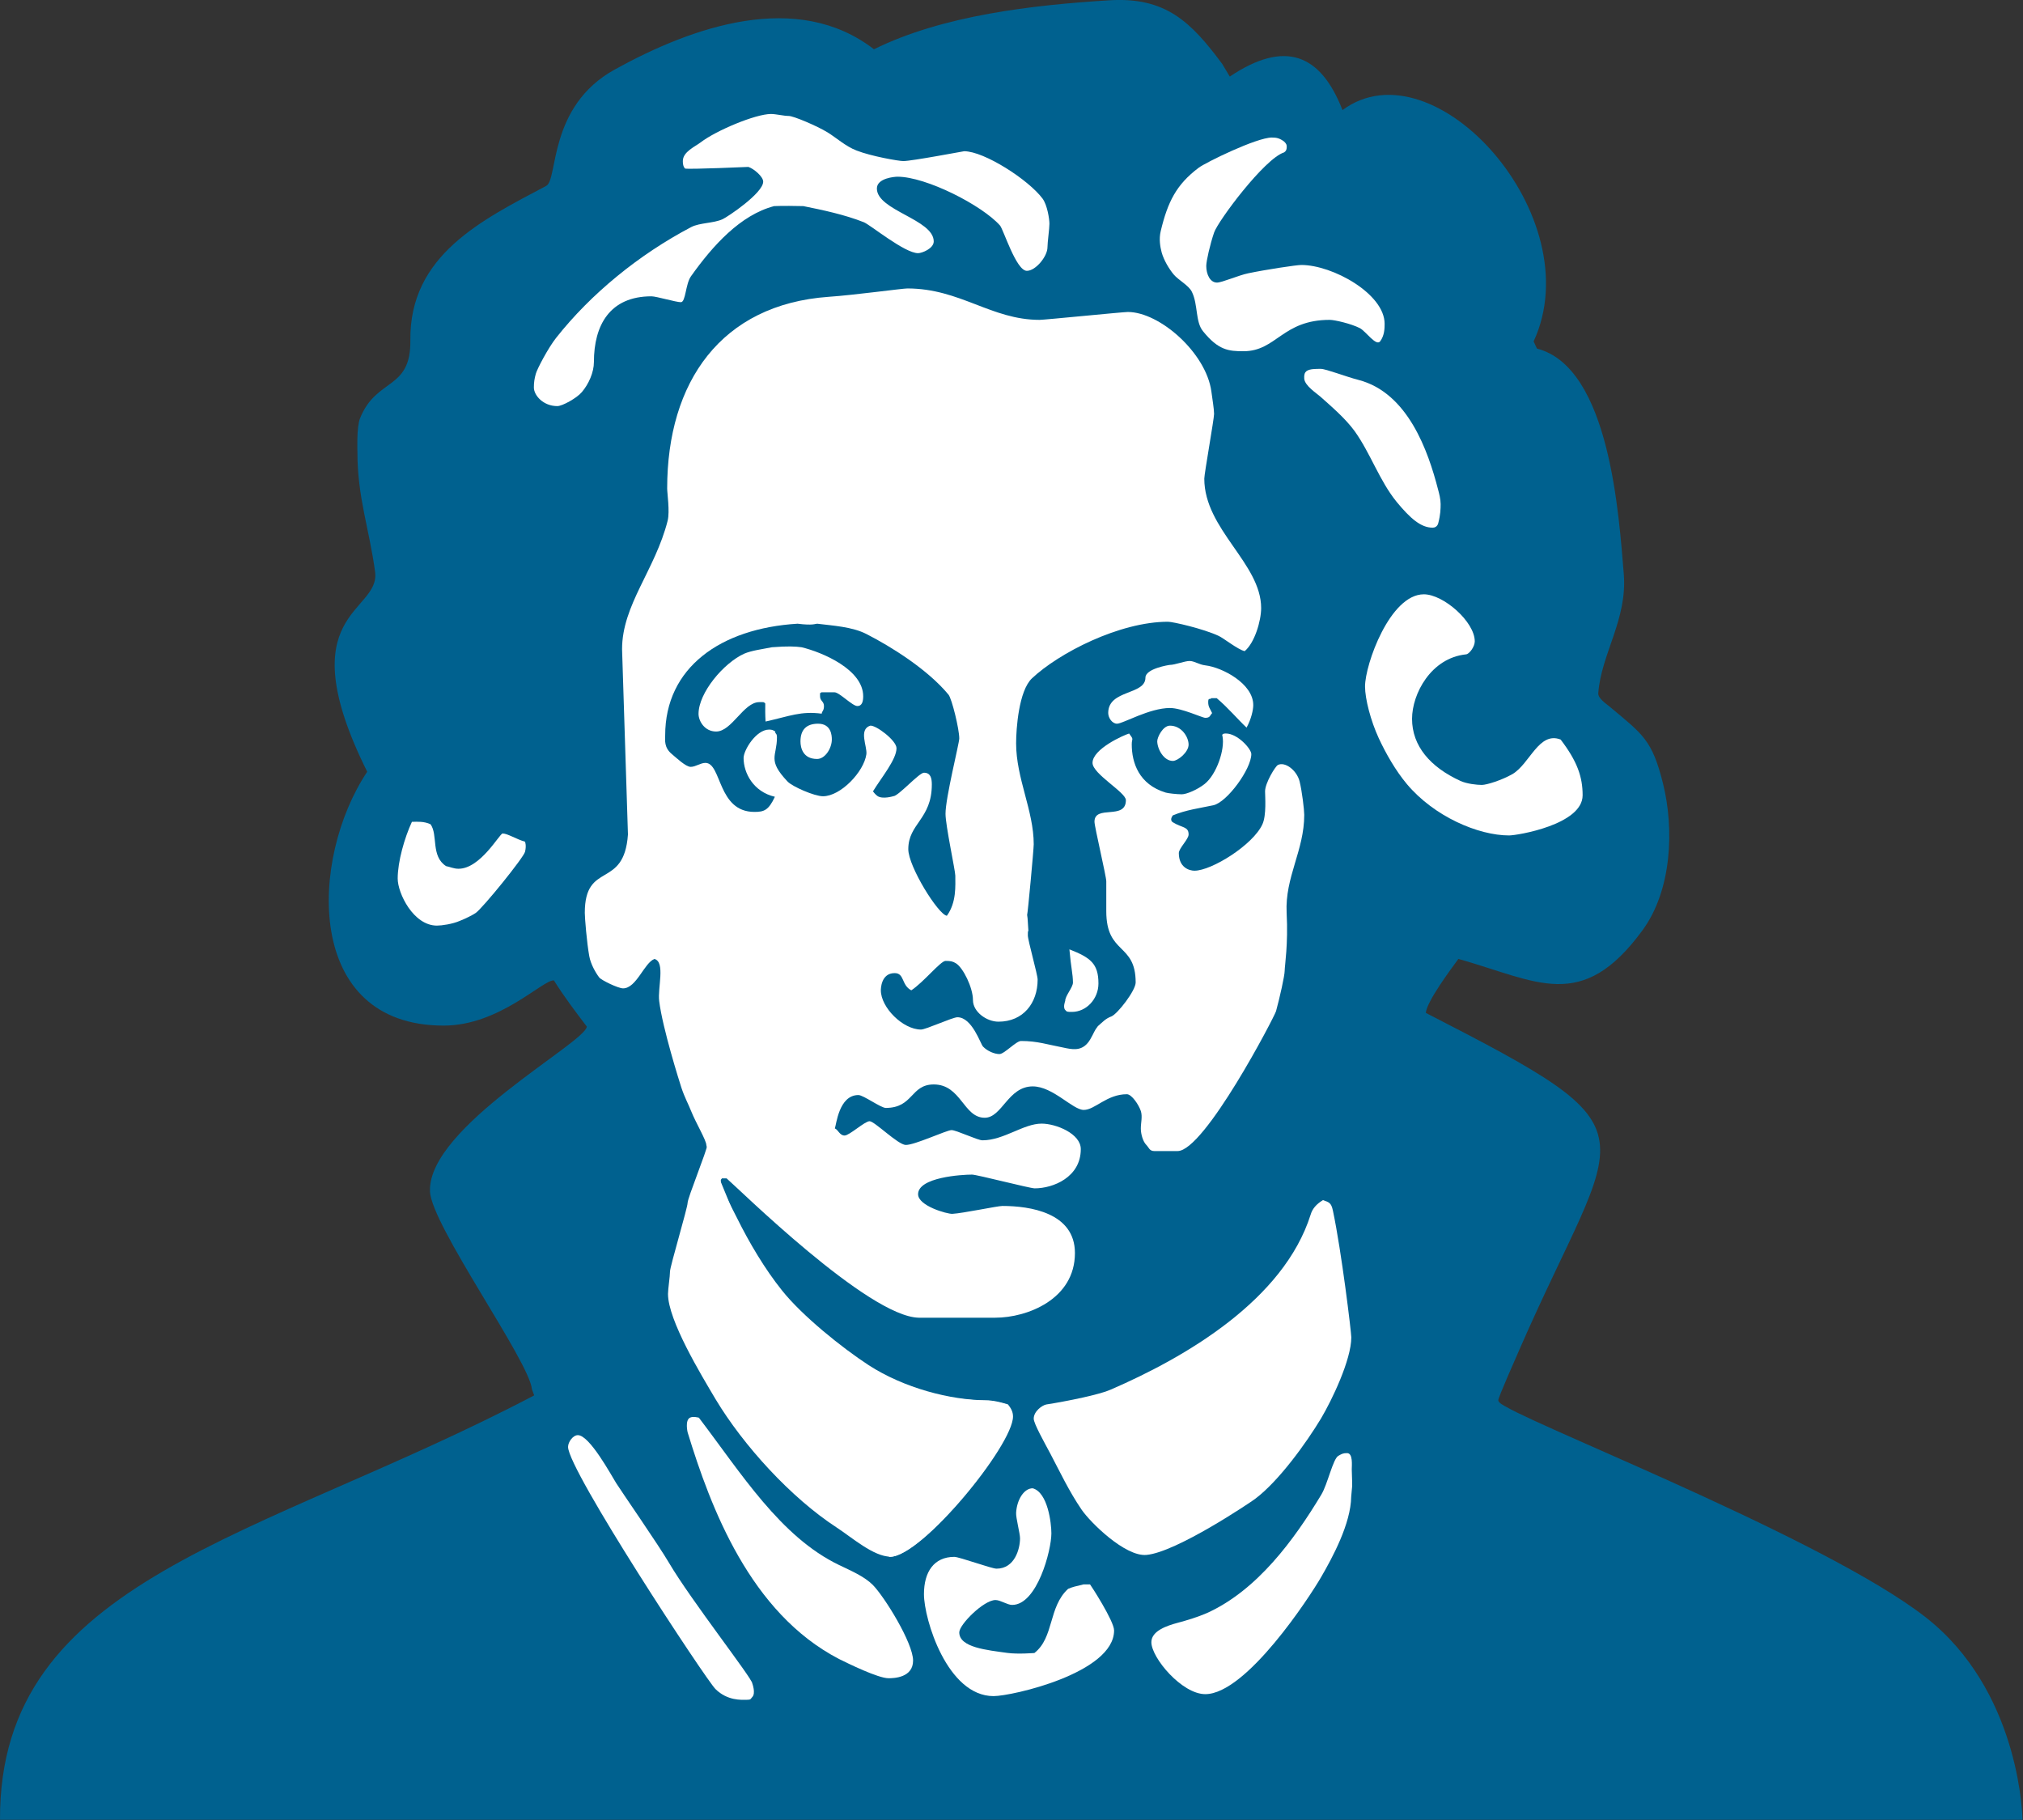 <?xml version="1.0" encoding="UTF-8" standalone="no"?>
<!-- Created with Inkscape (http://www.inkscape.org/) -->

<svg
   version="1.1"
   id="svg824"
   xml:space="preserve"
   width="204.589"
   height="184.075"
   viewBox="0 0 204.589 184.075"
   xmlns="http://www.w3.org/2000/svg"
   xmlns:svg="http://www.w3.org/2000/svg"><rect x="0" y="0" width="204.589" height="184.075" fill="#333333" stroke="none"/><defs
     id="defs828" /><g
     id="g830"
     transform="matrix(1.333,0,0,1.333,0,8.6018808e-6)"><g
       id="g832"><path
         d="m 93.301,5.809 c 4.187,-2.813 6.894,-1.715 8.551,2.543 6.953,-5.161 18.871,8.101 14.5,17.55 l 0.253,0.543 c 5.551,1.43 6.223,12.778 6.586,17.078 0.293,3.473 -1.73,6.11 -1.933,9.075 -0.024,0.379 0.59,0.785 0.828,0.984 2.566,2.141 3.254,2.539 4.082,5.856 0.859,3.457 0.676,8.093 -1.559,11.14 -4.609,6.297 -7.992,3.848 -13.964,2.168 -0.598,0.813 -2.391,3.219 -2.473,4.094 18.117,9.301 14.668,8.176 7.074,25.609 -0.191,0.442 -1.566,3.539 -1.574,3.766 -0.004,0.215 0.453,0.43 0.598,0.512 3.277,1.906 25.859,10.75 32.484,16.507 6.598,5.731 6.687,14.821 6.687,14.821 -14.945,0 -153.441,0 -153.441,0 -0.082,-18.356 19.637,-21.235 40.527,-32.196 l -0.172,-0.464 C 40.18,103.289 32.711,92.934 32.621,90.375 32.449,85.5 44.422,79.109 44.52,77.879 43.652,76.738 42.781,75.59 42.023,74.375 c -0.859,-0.047 -4.128,3.43 -8.363,3.43 -10.609,0 -10.203,-12.664 -5.801,-19.258 -6.07,-12.207 1.024,-12.008 0.598,-15.172 -0.434,-3.227 -1.352,-5.676 -1.34,-9.109 0,0 -0.074,-1.848 0.195,-2.524 1.239,-3.113 3.868,-2.109 3.821,-5.918 -0.082,-6.476 5.453,-9.148 10.308,-11.722 0.918,-0.489 0.118,-6.024 5.2,-8.829 C 52.566,2 60.484,-0.758 66.305,3.738 71.551,1.148 78.363,0.383 84.148,0.023 c 4.297,-0.269 6.211,1.645 8.575,4.821 l 0.578,0.965"
         style="fill:#00618f;fill-opacity:1;fill-rule:nonzero;stroke:none"
         id="path834" /><path
         d="m 58.5,8.648 c 0.371,0 0.965,0.149 1.336,0.149 0.371,0 2.141,0.754 2.937,1.238 0.672,0.41 1.383,1.07 2.219,1.387 1.098,0.43 3.172,0.797 3.543,0.797 0.653,0 4.555,-0.746 4.613,-0.746 1.524,0 4.891,2.168 5.954,3.601 0.351,0.485 0.515,1.531 0.515,1.903 0,0.371 -0.148,1.414 -0.148,1.785 0,0.687 -0.895,1.785 -1.563,1.785 -0.816,0 -1.785,-3.168 -2.043,-3.445 -1.359,-1.528 -5.597,-3.696 -7.773,-3.696 -0.184,0 -1.563,0.094 -1.563,0.895 0,1.672 4.313,2.34 4.313,4.015 0,0.539 -0.891,0.891 -1.188,0.891 -1.023,0 -3.632,-2.16 -4.117,-2.348 -1.449,-0.574 -3.109,-0.925 -4.586,-1.222 -1.797,-0.039 -2.078,0.004 -2.219,0 -2.554,0.668 -4.648,2.988 -6.308,5.324 -0.418,0.59 -0.395,1.965 -0.766,1.965 -0.371,0 -1.859,-0.446 -2.23,-0.446 -3.16,0 -4.367,2.192 -4.367,4.981 0,0.781 -0.391,1.668 -0.911,2.281 -0.39,0.465 -1.488,1.067 -1.863,1.067 -1.074,0 -1.781,-0.817 -1.781,-1.414 0,-0.372 0.043,-0.668 0.148,-1.04 0.098,-0.359 0.926,-1.945 1.539,-2.722 2.641,-3.348 6.289,-6.324 10.25,-8.406 0.649,-0.336 1.696,-0.282 2.383,-0.598 0.371,-0.168 3.078,-1.977 3.078,-2.848 0,-0.375 -0.691,-0.972 -1.125,-1.117 0,0 -4.418,0.195 -4.8,0.125 -0.067,-0.059 -0.172,-0.199 -0.172,-0.57 0,-0.707 0.941,-1.098 1.359,-1.422 1.152,-0.883 4.145,-2.149 5.336,-2.149"
         style="fill:#ffffff;fill-opacity:1;fill-rule:nonzero;stroke:none"
         id="path836" /><path
         d="m 96.496,10.434 c 0.371,0 0.59,0.058 0.922,0.3 0.172,0.168 0.211,0.25 0.203,0.438 -0.008,0.172 -0.043,0.289 -0.203,0.39 -1.492,0.477 -5.012,5.204 -5.309,6.083 -0.304,0.894 -0.593,2.156 -0.593,2.531 0,0.613 0.277,1.262 0.816,1.262 0.371,0 1.641,-0.555 2.363,-0.704 1.34,-0.281 3.66,-0.632 4.032,-0.632 2.378,0 6.32,2.191 6.32,4.46 0,0.372 -0.012,0.883 -0.332,1.325 -0.305,0.425 -1.098,-0.766 -1.551,-0.996 -0.672,-0.34 -1.91,-0.625 -2.281,-0.625 -3.606,0 -4.035,2.379 -6.543,2.379 -1.117,0 -1.899,-0.067 -3.07,-1.516 -0.594,-0.727 -0.364,-2.004 -0.844,-2.988 -0.242,-0.5 -1.016,-0.879 -1.387,-1.325 -0.351,-0.425 -0.738,-1.07 -0.906,-1.664 -0.11,-0.425 -0.219,-1.007 -0.071,-1.625 0.528,-2.199 1.176,-3.523 2.883,-4.804 0.504,-0.383 4.379,-2.289 5.551,-2.289"
         style="fill:#ffffff;fill-opacity:1;fill-rule:nonzero;stroke:none"
         id="path838" /><path
         d="m 68.836,21.883 c 4.012,0 6.355,2.383 10.039,2.383 0.371,0 6.32,-0.598 6.691,-0.598 2.414,0 5.93,3.098 6.336,6.016 0.075,0.574 0.207,1.347 0.207,1.718 0,0.371 -0.742,4.539 -0.742,4.91 0,3.848 4.313,6.43 4.313,9.817 0,0.965 -0.492,2.641 -1.25,3.269 -0.516,-0.113 -1.625,-1.007 -1.981,-1.16 -1.152,-0.539 -3.465,-1.07 -3.836,-1.07 -3.679,0 -8.293,2.379 -10.32,4.293 -1.004,0.949 -1.203,3.832 -1.203,4.93 0,2.656 1.336,5.109 1.336,7.656 0,0.375 -0.449,5.234 -0.5,5.363 0.054,0.278 0.054,0.731 0.094,1.188 -0.043,0.16 -0.04,-0.004 -0.04,0.367 0,0.371 0.743,2.973 0.743,3.347 0,1.786 -1.094,3.196 -2.973,3.196 -0.895,0 -1.934,-0.742 -1.934,-1.637 0,-0.945 -0.746,-2.465 -1.3,-2.797 -0.243,-0.148 -0.411,-0.176 -0.782,-0.176 -0.371,0 -1.668,1.625 -2.597,2.231 -0.766,-0.399 -0.5,-1.305 -1.262,-1.305 -1.043,0 -1.047,1.211 -1.047,1.305 0,1.301 1.672,2.976 3.047,2.976 0.371,0 2.391,-0.933 2.762,-0.933 1.117,0 1.754,2.035 1.941,2.223 0.332,0.351 0.875,0.57 1.246,0.57 0.371,0 1.266,-0.992 1.637,-0.992 1.246,0 1.937,0.257 3.449,0.55 0.621,0.118 1.293,0.192 1.805,-0.675 0.32,-0.551 0.269,-0.598 0.578,-1 0.367,-0.317 0.582,-0.575 1.027,-0.739 0.465,-0.187 1.84,-1.961 1.84,-2.574 0,-3.031 -2.23,-2.082 -2.23,-5.41 v -2.27 c 0,-0.371 -0.895,-4.144 -0.895,-4.515 0,-1.32 2.383,-0.094 2.383,-1.637 0,-0.598 -2.531,-1.988 -2.531,-2.828 0,-1.059 2.379,-2.113 2.777,-2.227 0.387,0.512 0.199,0.332 0.199,0.817 0,1.41 0.551,3.051 2.578,3.664 0.168,0.051 0.84,0.129 1.215,0.129 0.371,0 1.199,-0.356 1.739,-0.785 0.89,-0.707 1.554,-2.606 1.351,-3.629 0,0 -0.117,-0.199 0.254,-0.199 0.895,0 1.934,1.171 1.934,1.562 0,1.133 -1.844,3.66 -2.883,3.883 -1.043,0.222 -2.071,0.351 -3.074,0.769 -0.278,0.375 0,0.52 0,0.52 0.699,0.437 1.199,0.312 1.199,0.926 0,0.371 -0.742,1.043 -0.742,1.414 0,1.097 0.796,1.336 1.187,1.336 1.301,0 4.449,-1.961 5.156,-3.524 0.317,-0.687 0.2,-2.125 0.2,-2.496 0,-0.633 0.781,-1.906 0.972,-2 0.535,-0.273 1.422,0.383 1.645,1.235 0.187,0.746 0.355,2.175 0.355,2.546 0,2.715 -1.469,4.719 -1.336,7.434 0.129,2.379 -0.148,4.02 -0.148,4.391 0,0.375 -0.375,2.047 -0.656,3.07 -0.11,0.406 -5.426,10.613 -7.469,10.613 h -1.766 c -0.371,0 -0.406,-0.262 -0.609,-0.469 -0.242,-0.242 -0.414,-0.796 -0.414,-1.242 0,-0.445 0.133,-0.886 0.004,-1.316 -0.149,-0.465 -0.692,-1.285 -1.063,-1.285 -1.527,0 -2.418,1.191 -3.273,1.191 -0.836,0 -2.34,-1.785 -3.867,-1.785 -1.879,0 -2.325,2.379 -3.645,2.379 -1.617,0 -1.785,-2.527 -3.867,-2.527 -1.766,0 -1.543,1.781 -3.641,1.781 -0.371,0 -1.703,-0.977 -2.074,-0.977 -1.488,0 -1.676,2.27 -1.789,2.531 0.262,0.11 0.367,0.54 0.738,0.54 0.371,0 1.528,-1.086 1.899,-1.086 0.375,0 2.148,1.785 2.738,1.8 0.668,0.02 3.105,-1.125 3.477,-1.125 0.371,0 1.976,0.774 2.347,0.774 1.617,0 3.11,-1.266 4.488,-1.266 1.094,0 2.973,0.762 2.973,1.934 0,2.136 -2.101,2.976 -3.496,2.976 -0.371,0 -4.387,-1.043 -4.758,-1.043 -0.781,0 -4.09,0.203 -4.09,1.489 0,0.89 2.211,1.507 2.602,1.488 0.801,-0.043 3.422,-0.598 3.793,-0.598 2.082,0 5.504,0.504 5.504,3.571 0,3.511 -3.625,4.906 -6.043,4.906 H 69.707 C 65.879,99.898 55.996,90.133 55.125,89.395 h -0.371 c 0.027,0.085 -0.121,0.011 -0.121,0.382 0,0.375 3.672,12.024 5.699,13.344 2.676,1.731 11.684,3.109 14.449,3.129 0.449,0 0.989,0.113 1.625,0.309 0.219,0.277 0.383,0.546 0.383,0.918 0,2.195 -6.914,10.632 -9.293,10.632 -1.058,0 -13.906,-30.859 -13.906,-31.23 0,-0.371 -0.793,-1.684 -1.149,-2.574 -0.222,-0.559 -0.5,-1.051 -0.746,-1.793 -0.136,-0.422 -1.425,-4.485 -1.683,-6.563 -0.129,-1.008 0.48,-2.961 -0.356,-3.199 -0.773,0.27 -1.363,2.23 -2.386,2.23 -0.372,0 -1.661,-0.625 -1.809,-0.828 -0.258,-0.336 -0.645,-1 -0.754,-1.613 -0.187,-1.023 -0.34,-2.914 -0.34,-3.285 0,-3.977 2.977,-1.734 3.274,-5.949 L 47.195,49.25 c 0,-3.363 2.512,-6.004 3.461,-9.758 0.168,-0.707 -0.039,-2.066 -0.039,-2.437 0,-8.067 4.082,-13.961 12.262,-14.539 1.914,-0.129 5.582,-0.633 5.957,-0.633"
         style="fill:#ffffff;fill-opacity:1;fill-rule:evenodd;stroke:none"
         id="path840" /><path
         d="m 100.215,27.984 c 0.371,0 1.918,0.598 2.844,0.836 3.761,0.969 5.296,5.422 6.039,8.297 0.09,0.332 0.199,0.75 0.199,1.121 0,0.375 -0.012,0.809 -0.176,1.434 0,0 -0.059,0.359 -0.43,0.359 -0.89,0 -1.695,-0.699 -2.734,-1.961 -1.301,-1.601 -1.973,-3.668 -3.18,-5.359 -0.707,-0.969 -1.75,-1.859 -2.617,-2.633 -0.265,-0.238 -1.168,-0.812 -1.211,-1.351 -0.023,-0.305 0.043,-0.465 0.16,-0.563 0.239,-0.191 0.735,-0.18 1.106,-0.18"
         style="fill:#ffffff;fill-opacity:1;fill-rule:nonzero;stroke:none"
         id="path842" /><path
         d="m 108.023,45.086 c 1.485,0 3.864,2.082 3.864,3.57 0,0.406 -0.418,0.965 -0.66,0.985 -2.676,0.277 -4.098,3.011 -4.098,4.89 0,2.063 1.383,3.664 3.668,4.711 0.48,0.223 1.254,0.305 1.625,0.305 0.371,0 1.512,-0.359 2.328,-0.824 1.32,-0.782 2,-3.258 3.652,-2.618 1.262,1.653 1.668,2.833 1.668,4.227 0,2.23 -4.965,3.047 -5.578,3.047 -2.344,0 -5.691,-1.438 -7.754,-3.895 -0.855,-1.019 -1.601,-2.328 -2.14,-3.492 -0.606,-1.316 -1.036,-2.969 -1.036,-3.914 0,-1.676 1.895,-6.992 4.461,-6.992"
         style="fill:#ffffff;fill-opacity:1;fill-rule:nonzero;stroke:none"
         id="path844" /><path
         d="m 60.508,47.316 c 1.195,0.149 1.336,0 1.488,0 1.195,0.149 2.672,0.231 3.75,0.789 1.859,0.95 4.633,2.68 6.215,4.594 0.258,0.317 0.816,2.613 0.816,3.321 0,0.371 -1.047,4.503 -1.043,5.722 0,0.879 0.743,4.313 0.743,4.688 0,0.761 0.097,2.031 -0.641,3.043 -0.652,-0.09 -2.926,-3.731 -2.926,-5.051 0,-1.953 1.785,-2.27 1.785,-4.91 0,-0.481 -0.093,-0.891 -0.597,-0.891 -0.371,0 -1.95,1.785 -2.325,1.781 0,0 -0.796,0.246 -1.187,-0.004 -0.168,-0.105 -0.356,-0.363 -0.356,-0.363 0.625,-1.027 1.786,-2.418 1.786,-3.273 0,-0.594 -1.571,-1.766 -1.993,-1.711 -0.902,0.293 -0.218,1.57 -0.293,2.168 -0.187,1.336 -1.953,3.187 -3.292,3.187 -0.649,0 -2.321,-0.73 -2.692,-1.121 -1.562,-1.656 -0.801,-1.89 -0.801,-3.344 0,-0.371 -0.148,-0.222 -0.129,-0.464 -0.093,0.019 -0.093,-0.129 -0.468,-0.129 -0.985,0 -1.934,1.562 -1.934,2.156 0,1.137 0.742,2.566 2.375,2.941 -0.484,1.035 -0.828,1.149 -1.555,1.149 -2.808,0 -2.472,-3.719 -3.718,-3.719 -0.371,0 -0.743,0.301 -1.114,0.301 -0.375,0 -1.09,-0.688 -1.425,-0.965 -0.614,-0.504 -0.512,-1.063 -0.512,-1.418 0,-5.148 4.199,-8.121 10.043,-8.477"
         style="fill:#00618f;fill-opacity:1;fill-rule:nonzero;stroke:none"
         id="path846" /><path
         d="m 58.566,49.102 c 1.227,-0.094 1.774,-0.063 2.246,0 1.571,0.375 4.676,1.691 4.676,3.718 0,0.371 -0.074,0.742 -0.445,0.742 -0.375,0 -1.359,-1.039 -1.731,-1.042 h -0.996 c -0.121,0.128 -0.101,-0.071 -0.101,0.3 0,0.371 0.297,0.371 0.297,0.742 0,0.372 -0.149,0.372 -0.172,0.579 -1.586,-0.207 -2.41,0.183 -4.258,0.597 -0.031,-0.504 -0.031,-0.953 -0.023,-1.371 -0.133,-0.125 -0.082,-0.101 -0.454,-0.101 -1.191,0 -2.082,2.23 -3.273,2.23 -0.891,0 -1.336,-0.816 -1.336,-1.336 0,-1.601 1.902,-3.863 3.465,-4.57 0.559,-0.238 1.351,-0.34 2.105,-0.488"
         style="fill:#ffffff;fill-opacity:1;fill-rule:nonzero;stroke:none"
         id="path848" /><path
         d="m 90.25,50.145 c 0.371,0 0.715,0.277 1.199,0.332 1.266,0.148 3.633,1.375 3.633,3.011 0,0.371 -0.156,1.074 -0.508,1.711 -0.66,-0.617 -1.398,-1.504 -2.265,-2.234 H 91.91 c -0.121,0.133 -0.246,-0.07 -0.246,0.301 0,0.371 0.141,0.488 0.297,0.832 -0.172,0.187 -0.149,0.359 -0.52,0.359 -0.226,0 -1.785,-0.746 -2.679,-0.746 -1.559,0 -3.567,1.191 -4.016,1.191 -0.371,0 -0.668,-0.445 -0.668,-0.816 0,-1.785 2.824,-1.34 2.824,-2.68 0,-0.687 1.805,-0.965 1.86,-0.965 0.375,0 1.117,-0.296 1.488,-0.296"
         style="fill:#ffffff;fill-opacity:1;fill-rule:nonzero;stroke:none"
         id="path850" /><path
         d="m 62.066,54.902 c 1.004,0 1.043,0.91 1.043,1.192 0,0.687 -0.519,1.484 -1.117,1.484 -1.078,0 -1.262,-0.855 -1.262,-1.336 0,-0.894 0.465,-1.34 1.336,-1.34"
         style="fill:#ffffff;fill-opacity:1;fill-rule:nonzero;stroke:none"
         id="path852" /><path
         d="m 88.762,55.051 c 0.855,0 1.394,0.816 1.414,1.414 0.019,0.59 -0.817,1.262 -1.192,1.262 -0.687,0 -1.172,-0.883 -1.187,-1.485 -0.008,-0.301 0.426,-1.191 0.965,-1.191"
         style="fill:#ffffff;fill-opacity:1;fill-rule:nonzero;stroke:none"
         id="path854" /><path
         d="m 83.336,74.609 c 0,1.188 -0.93,2.157 -2.008,2.157 -0.371,0 -0.387,0 -0.523,-0.161 -0.172,-0.203 0.011,-0.675 0.011,-0.675 -0.011,-0.375 0.59,-1.024 0.586,-1.395 -0.007,-0.68 -0.148,-1.109 -0.269,-2.515 1.597,0.625 2.203,1.082 2.203,2.589"
         style="fill:#ffffff;fill-opacity:1;fill-rule:nonzero;stroke:none"
         id="path856" /><path
         d="m 100.371,91.043 c 0.461,0.164 0.625,0.195 0.754,0.801 0.656,3.09 1.395,9.238 1.395,9.609 0,1.711 -1.481,4.781 -2.297,6.156 -1.098,1.821 -3.188,4.746 -5.012,6.11 -0.348,0.261 -5.965,4.043 -8.234,4.242 -1.61,0.144 -4.25,-2.453 -4.926,-3.445 -0.949,-1.391 -1.645,-2.875 -2.332,-4.176 -0.485,-0.914 -1.293,-2.344 -1.293,-2.715 0,-0.559 0.64,-1.02 0.957,-1.078 0.148,-0.016 3.644,-0.59 4.89,-1.129 5.668,-2.453 13.118,-6.793 15.165,-13.281 0.128,-0.43 0.421,-0.785 0.933,-1.094"
         style="fill:#ffffff;fill-opacity:1;fill-rule:nonzero;stroke:none"
         id="path858" /><path
         d="m 102.207,110.238 c 0.449,0.016 0.348,0.93 0.348,1.231 0.05,1.804 0.05,0.851 -0.043,2.078 -0.028,2.039 -1.414,4.601 -2.289,6.109 -0.836,1.449 -5.661,8.867 -8.782,8.867 -1.769,0 -4.089,-2.753 -4.089,-3.941 0,-0.875 1.226,-1.262 1.988,-1.469 0.762,-0.203 1.531,-0.441 2.219,-0.738 3.828,-1.73 6.625,-5.566 8.687,-8.988 0.477,-0.789 0.879,-2.707 1.289,-2.942 0.238,-0.136 0.36,-0.215 0.672,-0.207"
         style="fill:#ffffff;fill-opacity:1;fill-rule:nonzero;stroke:none"
         id="path860" /><path
         d="m 78.352,112.906 c 1.14,0.317 1.414,2.641 1.414,3.422 0,1.281 -1.078,5.426 -2.977,5.426 -0.371,0 -0.891,-0.371 -1.262,-0.371 -0.894,0 -2.75,1.859 -2.75,2.453 0,1.152 2.118,1.344 3.649,1.559 0.793,0.109 2.051,0.007 2.051,0.007 1.503,-1.175 1.05,-3.488 2.558,-4.867 0.293,-0.133 0.582,-0.199 1.164,-0.336 h 0.5 c 0.055,0.055 1.824,2.781 1.824,3.489 0,3.234 -7.75,4.984 -9.144,4.984 -3.516,0 -5.281,-5.84 -5.281,-7.734 0,-1.692 0.761,-2.829 2.304,-2.829 0.375,0 2.828,0.895 3.2,0.895 1.394,0 1.785,-1.524 1.785,-2.305 0,-0.371 -0.321,-1.562 -0.297,-1.933 0.055,-0.996 0.601,-1.864 1.262,-1.86"
         style="fill:#ffffff;fill-opacity:1;fill-rule:nonzero;stroke:none"
         id="path862" /><path
         d="m 31.25,62.348 c 0.41,-0.012 0.926,-0.047 1.414,0.183 0.582,0.805 0.004,2.422 1.18,3.176 0.285,0.051 0.57,0.199 0.941,0.199 1.672,0 3.121,-2.676 3.348,-2.676 0.371,0 1.058,0.446 1.699,0.622 0,0 0.121,0.285 0,0.769 -0.105,0.438 -3.211,4.277 -3.75,4.645 -0.242,0.16 -0.73,0.41 -1.195,0.593 -0.559,0.243 -1.367,0.36 -1.739,0.36 -1.785,0 -2.976,-2.453 -2.976,-3.571 0,-1.281 0.512,-3.078 1.078,-4.3"
         style="fill:#ffffff;fill-opacity:1;fill-rule:nonzero;stroke:none"
         id="path864" /><path
         d="m 52.336,107.555 c 0.234,-0.133 0.687,-0.004 0.687,-0.004 3.184,4.179 6.188,9.047 10.649,11.183 0.855,0.411 1.898,0.852 2.547,1.504 0.894,0.91 3.054,4.403 3.054,5.739 0,1.3 -1.453,1.339 -1.859,1.339 -0.801,0 -3.082,-1.125 -3.754,-1.457 -6.746,-3.496 -9.742,-11.48 -11.492,-17.199 0,0 -0.211,-0.894 0.168,-1.105"
         style="fill:#ffffff;fill-opacity:1;fill-rule:nonzero;stroke:none"
         id="path866" /><path
         d="m 43.84,108.875 c 0.894,0 2.535,3.047 2.91,3.641 0.297,0.484 3.234,4.722 4.016,6.062 1.652,2.809 6.312,8.758 6.308,9.129 0,0 0.285,0.762 -0.008,1.043 -0.132,0.133 -0.062,0.203 -0.433,0.203 -0.375,0 -1.438,0.082 -2.348,-0.812 -0.734,-0.723 -11.187,-16.61 -11.187,-18.375 0,-0.371 0.371,-0.891 0.742,-0.891"
         style="fill:#ffffff;fill-opacity:1;fill-rule:nonzero;stroke:none"
         id="path868" /><path
         d="m 54.215,87.023 c 0.027,0.086 0.484,2.368 0.484,2.739 0,0.371 0.809,1.808 1.219,2.644 0.91,1.84 2.109,3.871 3.41,5.489 1.524,1.917 4.555,4.355 6.582,5.675 2.676,1.727 6.168,2.645 8.938,2.664 0.449,0 0.988,0.114 1.625,0.309 0.218,0.277 0.382,0.547 0.382,0.918 0,2.176 -6.914,10.633 -9.293,10.633 -1.285,0 -2.945,-1.469 -4.066,-2.199 -3.492,-2.27 -7.098,-6.239 -9.199,-9.735 -1.113,-1.875 -3.617,-6.004 -3.617,-7.996 0,-0.371 0.152,-1.336 0.152,-1.707 0,-0.375 1.336,-4.836 1.336,-5.207 0,-0.371 1.488,-4.016 1.488,-4.387 l 0.559,0.16"
         style="fill:#ffffff;fill-opacity:1;fill-rule:nonzero;stroke:none"
         id="path870" /></g></g></svg>
